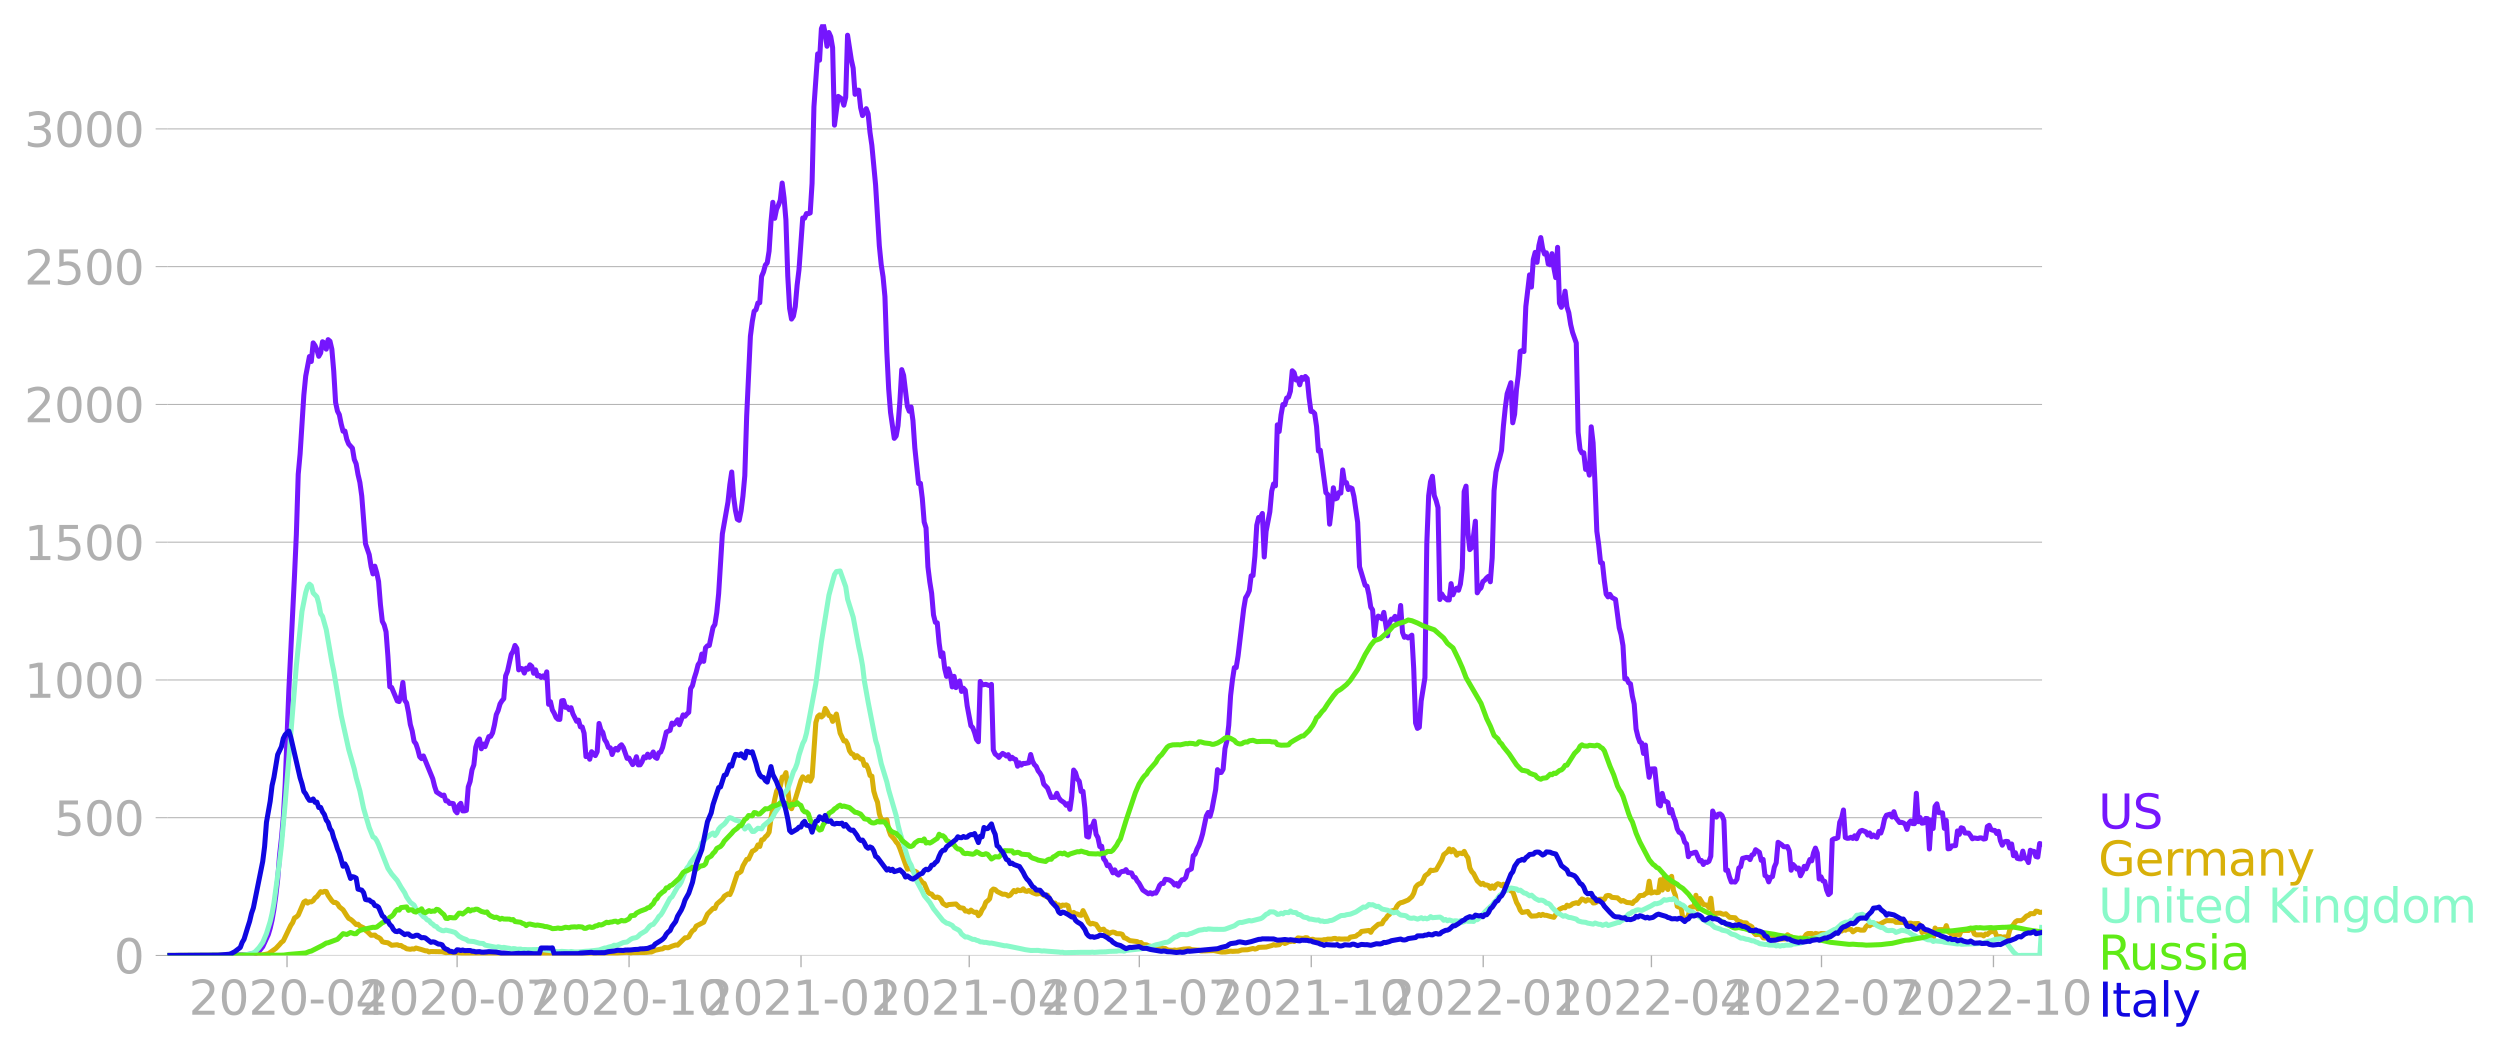 <svg xmlns="http://www.w3.org/2000/svg" xmlns:xlink="http://www.w3.org/1999/xlink" width="992.186" height="416.98" viewBox="0 0 744.14 312.735"><defs><style>*{stroke-linejoin:round;stroke-linecap:butt}</style></defs><g id="figure_1"><path id="patch_1" d="M0 312.735h744.14V0H0v312.735z" style="fill:none"/><g id="axes_1"><path id="patch_2" d="M49.83 284.4h558V7.2h-558v277.2z" style="fill:none"/><g id="matplotlib.axis_1"><g id="xtick_1"><g id="line2d_1"><defs><path id="mf1acb19bff" d="M0 0v3.5" style="stroke:#b0b0b0;stroke-width:.4"/></defs><use xlink:href="#mf1acb19bff" x="85.435" y="284.4" style="fill:#b0b0b0;stroke:#b0b0b0;stroke-width:.4"/></g><g id="text_1" style="fill:#b0b0b0" transform="matrix(.14 0 0 -.14 56.187 302.038)"><defs><path id="DejaVuSans-32" d="M1228 531h2203V0H469v531q359 372 979 998 621 627 780 809 303 340 423 576 121 236 121 464 0 372-261 606-261 235-680 235-297 0-627-103-329-103-704-313v638q381 153 712 231 332 78 607 78 725 0 1156-363 431-362 431-968 0-288-108-546-107-257-392-607-78-91-497-524-418-433-1181-1211z" transform="scale(.016)"/><path id="DejaVuSans-30" d="M2034 4250q-487 0-733-480-245-479-245-1442 0-959 245-1439 246-480 733-480 491 0 736 480 246 480 246 1439 0 963-246 1442-245 480-736 480zm0 500q785 0 1199-621 414-620 414-1801 0-1178-414-1799Q2819-91 2034-91q-784 0-1198 620-414 621-414 1799 0 1181 414 1801 414 621 1198 621z" transform="scale(.016)"/><path id="DejaVuSans-2d" d="M313 2009h1684v-512H313v512z" transform="scale(.016)"/><path id="DejaVuSans-34" d="M2419 4116 825 1625h1594v2491zm-166 550h794V1625h666v-525h-666V0h-628v1100H313v609l1940 2957z" transform="scale(.016)"/></defs><use xlink:href="#DejaVuSans-32"/><use xlink:href="#DejaVuSans-30" x="63.623"/><use xlink:href="#DejaVuSans-32" x="127.246"/><use xlink:href="#DejaVuSans-30" x="190.869"/><use xlink:href="#DejaVuSans-2d" x="254.492"/><use xlink:href="#DejaVuSans-30" x="290.576"/><use xlink:href="#DejaVuSans-34" x="354.199"/></g></g><g id="xtick_2"><use xlink:href="#mf1acb19bff" id="line2d_2" x="136.061" y="284.4" style="fill:#b0b0b0;stroke:#b0b0b0;stroke-width:.4"/><g id="text_2" style="fill:#b0b0b0" transform="matrix(.14 0 0 -.14 106.813 302.038)"><defs><path id="DejaVuSans-37" d="M525 4666h3000v-269L1831 0h-659l1594 4134H525v532z" transform="scale(.016)"/></defs><use xlink:href="#DejaVuSans-32"/><use xlink:href="#DejaVuSans-30" x="63.623"/><use xlink:href="#DejaVuSans-32" x="127.246"/><use xlink:href="#DejaVuSans-30" x="190.869"/><use xlink:href="#DejaVuSans-2d" x="254.492"/><use xlink:href="#DejaVuSans-30" x="290.576"/><use xlink:href="#DejaVuSans-37" x="354.199"/></g></g><g id="xtick_3"><use xlink:href="#mf1acb19bff" id="line2d_3" x="187.244" y="284.4" style="fill:#b0b0b0;stroke:#b0b0b0;stroke-width:.4"/><g id="text_3" style="fill:#b0b0b0" transform="matrix(.14 0 0 -.14 157.996 302.038)"><defs><path id="DejaVuSans-31" d="M794 531h1031v3560L703 3866v575l1116 225h631V531h1031V0H794v531z" transform="scale(.016)"/></defs><use xlink:href="#DejaVuSans-32"/><use xlink:href="#DejaVuSans-30" x="63.623"/><use xlink:href="#DejaVuSans-32" x="127.246"/><use xlink:href="#DejaVuSans-30" x="190.869"/><use xlink:href="#DejaVuSans-2d" x="254.492"/><use xlink:href="#DejaVuSans-31" x="290.576"/><use xlink:href="#DejaVuSans-30" x="354.199"/></g></g><g id="xtick_4"><use xlink:href="#mf1acb19bff" id="line2d_4" x="238.426" y="284.4" style="fill:#b0b0b0;stroke:#b0b0b0;stroke-width:.4"/><g id="text_4" style="fill:#b0b0b0" transform="matrix(.14 0 0 -.14 209.178 302.038)"><use xlink:href="#DejaVuSans-32"/><use xlink:href="#DejaVuSans-30" x="63.623"/><use xlink:href="#DejaVuSans-32" x="127.246"/><use xlink:href="#DejaVuSans-31" x="190.869"/><use xlink:href="#DejaVuSans-2d" x="254.492"/><use xlink:href="#DejaVuSans-30" x="290.576"/><use xlink:href="#DejaVuSans-31" x="354.199"/></g></g><g id="xtick_5"><use xlink:href="#mf1acb19bff" id="line2d_5" x="288.496" y="284.4" style="fill:#b0b0b0;stroke:#b0b0b0;stroke-width:.4"/><g id="text_5" style="fill:#b0b0b0" transform="matrix(.14 0 0 -.14 259.248 302.038)"><use xlink:href="#DejaVuSans-32"/><use xlink:href="#DejaVuSans-30" x="63.623"/><use xlink:href="#DejaVuSans-32" x="127.246"/><use xlink:href="#DejaVuSans-31" x="190.869"/><use xlink:href="#DejaVuSans-2d" x="254.492"/><use xlink:href="#DejaVuSans-30" x="290.576"/><use xlink:href="#DejaVuSans-34" x="354.199"/></g></g><g id="xtick_6"><use xlink:href="#mf1acb19bff" id="line2d_6" x="339.122" y="284.4" style="fill:#b0b0b0;stroke:#b0b0b0;stroke-width:.4"/><g id="text_6" style="fill:#b0b0b0" transform="matrix(.14 0 0 -.14 309.874 302.038)"><use xlink:href="#DejaVuSans-32"/><use xlink:href="#DejaVuSans-30" x="63.623"/><use xlink:href="#DejaVuSans-32" x="127.246"/><use xlink:href="#DejaVuSans-31" x="190.869"/><use xlink:href="#DejaVuSans-2d" x="254.492"/><use xlink:href="#DejaVuSans-30" x="290.576"/><use xlink:href="#DejaVuSans-37" x="354.199"/></g></g><g id="xtick_7"><use xlink:href="#mf1acb19bff" id="line2d_7" x="390.305" y="284.4" style="fill:#b0b0b0;stroke:#b0b0b0;stroke-width:.4"/><g id="text_7" style="fill:#b0b0b0" transform="matrix(.14 0 0 -.14 361.057 302.038)"><use xlink:href="#DejaVuSans-32"/><use xlink:href="#DejaVuSans-30" x="63.623"/><use xlink:href="#DejaVuSans-32" x="127.246"/><use xlink:href="#DejaVuSans-31" x="190.869"/><use xlink:href="#DejaVuSans-2d" x="254.492"/><use xlink:href="#DejaVuSans-31" x="290.576"/><use xlink:href="#DejaVuSans-30" x="354.199"/></g></g><g id="xtick_8"><use xlink:href="#mf1acb19bff" id="line2d_8" x="441.487" y="284.4" style="fill:#b0b0b0;stroke:#b0b0b0;stroke-width:.4"/><g id="text_8" style="fill:#b0b0b0" transform="matrix(.14 0 0 -.14 412.24 302.038)"><use xlink:href="#DejaVuSans-32"/><use xlink:href="#DejaVuSans-30" x="63.623"/><use xlink:href="#DejaVuSans-32" x="127.246"/><use xlink:href="#DejaVuSans-32" x="190.869"/><use xlink:href="#DejaVuSans-2d" x="254.492"/><use xlink:href="#DejaVuSans-30" x="290.576"/><use xlink:href="#DejaVuSans-31" x="354.199"/></g></g><g id="xtick_9"><use xlink:href="#mf1acb19bff" id="line2d_9" x="491.557" y="284.4" style="fill:#b0b0b0;stroke:#b0b0b0;stroke-width:.4"/><g id="text_9" style="fill:#b0b0b0" transform="matrix(.14 0 0 -.14 462.309 302.038)"><use xlink:href="#DejaVuSans-32"/><use xlink:href="#DejaVuSans-30" x="63.623"/><use xlink:href="#DejaVuSans-32" x="127.246"/><use xlink:href="#DejaVuSans-32" x="190.869"/><use xlink:href="#DejaVuSans-2d" x="254.492"/><use xlink:href="#DejaVuSans-30" x="290.576"/><use xlink:href="#DejaVuSans-34" x="354.199"/></g></g><g id="xtick_10"><use xlink:href="#mf1acb19bff" id="line2d_10" x="542.183" y="284.4" style="fill:#b0b0b0;stroke:#b0b0b0;stroke-width:.4"/><g id="text_10" style="fill:#b0b0b0" transform="matrix(.14 0 0 -.14 512.935 302.038)"><use xlink:href="#DejaVuSans-32"/><use xlink:href="#DejaVuSans-30" x="63.623"/><use xlink:href="#DejaVuSans-32" x="127.246"/><use xlink:href="#DejaVuSans-32" x="190.869"/><use xlink:href="#DejaVuSans-2d" x="254.492"/><use xlink:href="#DejaVuSans-30" x="290.576"/><use xlink:href="#DejaVuSans-37" x="354.199"/></g></g><g id="xtick_11"><use xlink:href="#mf1acb19bff" id="line2d_11" x="593.365" y="284.4" style="fill:#b0b0b0;stroke:#b0b0b0;stroke-width:.4"/><g id="text_11" style="fill:#b0b0b0" transform="matrix(.14 0 0 -.14 564.117 302.038)"><use xlink:href="#DejaVuSans-32"/><use xlink:href="#DejaVuSans-30" x="63.623"/><use xlink:href="#DejaVuSans-32" x="127.246"/><use xlink:href="#DejaVuSans-32" x="190.869"/><use xlink:href="#DejaVuSans-2d" x="254.492"/><use xlink:href="#DejaVuSans-31" x="290.576"/><use xlink:href="#DejaVuSans-30" x="354.199"/></g></g></g><g id="matplotlib.axis_2"><g id="ytick_1"><path id="line2d_12" d="M49.83 284.4h558" clip-path="url(#p38614d40b7)" style="fill:none;stroke:#b0b0b0;stroke-width:.3;stroke-linecap:square"/><g id="line2d_13"><defs><path id="m4e5ff7e912" d="M0 0h-3.5" style="stroke:#b0b0b0;stroke-width:.3"/></defs><use xlink:href="#m4e5ff7e912" x="49.83" y="284.4" style="fill:#b0b0b0;stroke:#b0b0b0;stroke-width:.3"/></g><use xlink:href="#DejaVuSans-30" id="text_12" style="fill:#b0b0b0" transform="matrix(.14 0 0 -.14 33.922 289.719)"/></g><g id="ytick_2"><path id="line2d_14" d="M49.83 243.394h558" clip-path="url(#p38614d40b7)" style="fill:none;stroke:#b0b0b0;stroke-width:.3;stroke-linecap:square"/><use xlink:href="#m4e5ff7e912" id="line2d_15" x="49.83" y="243.394" style="fill:#b0b0b0;stroke:#b0b0b0;stroke-width:.3"/><g id="text_13" style="fill:#b0b0b0" transform="matrix(.14 0 0 -.14 16.108 248.713)"><defs><path id="DejaVuSans-35" d="M691 4666h2478v-532H1269V2991q137 47 274 70 138 23 276 23 781 0 1237-428 457-428 457-1159 0-753-469-1171Q2575-91 1722-91q-294 0-599 50Q819 9 494 109v635q281-153 581-228t634-75q541 0 856 284 316 284 316 772 0 487-316 771-315 285-856 285-253 0-505-56-251-56-513-175v2344z" transform="scale(.016)"/></defs><use xlink:href="#DejaVuSans-35"/><use xlink:href="#DejaVuSans-30" x="63.623"/><use xlink:href="#DejaVuSans-30" x="127.246"/></g></g><g id="ytick_3"><path id="line2d_16" d="M49.83 202.388h558" clip-path="url(#p38614d40b7)" style="fill:none;stroke:#b0b0b0;stroke-width:.3;stroke-linecap:square"/><use xlink:href="#m4e5ff7e912" id="line2d_17" x="49.83" y="202.388" style="fill:#b0b0b0;stroke:#b0b0b0;stroke-width:.3"/><g id="text_14" style="fill:#b0b0b0" transform="matrix(.14 0 0 -.14 7.2 207.707)"><use xlink:href="#DejaVuSans-31"/><use xlink:href="#DejaVuSans-30" x="63.623"/><use xlink:href="#DejaVuSans-30" x="127.246"/><use xlink:href="#DejaVuSans-30" x="190.869"/></g></g><g id="ytick_4"><path id="line2d_18" d="M49.83 161.382h558" clip-path="url(#p38614d40b7)" style="fill:none;stroke:#b0b0b0;stroke-width:.3;stroke-linecap:square"/><use xlink:href="#m4e5ff7e912" id="line2d_19" x="49.83" y="161.382" style="fill:#b0b0b0;stroke:#b0b0b0;stroke-width:.3"/><g id="text_15" style="fill:#b0b0b0" transform="matrix(.14 0 0 -.14 7.2 166.701)"><use xlink:href="#DejaVuSans-31"/><use xlink:href="#DejaVuSans-35" x="63.623"/><use xlink:href="#DejaVuSans-30" x="127.246"/><use xlink:href="#DejaVuSans-30" x="190.869"/></g></g><g id="ytick_5"><path id="line2d_20" d="M49.83 120.376h558" clip-path="url(#p38614d40b7)" style="fill:none;stroke:#b0b0b0;stroke-width:.3;stroke-linecap:square"/><use xlink:href="#m4e5ff7e912" id="line2d_21" x="49.83" y="120.376" style="fill:#b0b0b0;stroke:#b0b0b0;stroke-width:.3"/><g id="text_16" style="fill:#b0b0b0" transform="matrix(.14 0 0 -.14 7.2 125.695)"><use xlink:href="#DejaVuSans-32"/><use xlink:href="#DejaVuSans-30" x="63.623"/><use xlink:href="#DejaVuSans-30" x="127.246"/><use xlink:href="#DejaVuSans-30" x="190.869"/></g></g><g id="ytick_6"><path id="line2d_22" d="M49.83 79.37h558" clip-path="url(#p38614d40b7)" style="fill:none;stroke:#b0b0b0;stroke-width:.3;stroke-linecap:square"/><use xlink:href="#m4e5ff7e912" id="line2d_23" x="49.83" y="79.37" style="fill:#b0b0b0;stroke:#b0b0b0;stroke-width:.3"/><g id="text_17" style="fill:#b0b0b0" transform="matrix(.14 0 0 -.14 7.2 84.69)"><use xlink:href="#DejaVuSans-32"/><use xlink:href="#DejaVuSans-35" x="63.623"/><use xlink:href="#DejaVuSans-30" x="127.246"/><use xlink:href="#DejaVuSans-30" x="190.869"/></g></g><g id="ytick_7"><path id="line2d_24" d="M49.83 38.364h558" clip-path="url(#p38614d40b7)" style="fill:none;stroke:#b0b0b0;stroke-width:.3;stroke-linecap:square"/><use xlink:href="#m4e5ff7e912" id="line2d_25" x="49.83" y="38.364" style="fill:#b0b0b0;stroke:#b0b0b0;stroke-width:.3"/><g id="text_18" style="fill:#b0b0b0" transform="matrix(.14 0 0 -.14 7.2 43.683)"><defs><path id="DejaVuSans-33" d="M2597 2516q453-97 707-404 255-306 255-756 0-690-475-1069Q2609-91 1734-91q-293 0-604 58T488 141v609q262-153 574-231 313-78 654-78 593 0 904 234t311 681q0 413-289 645-289 233-804 233h-544v519h569q465 0 712 186t247 536q0 359-255 551-254 193-729 193-260 0-557-57-297-56-653-174v562q360 100 674 150t592 50q719 0 1137-327 419-326 419-882 0-388-222-655t-631-370z" transform="scale(.016)"/></defs><use xlink:href="#DejaVuSans-33"/><use xlink:href="#DejaVuSans-30" x="63.623"/><use xlink:href="#DejaVuSans-30" x="127.246"/><use xlink:href="#DejaVuSans-30" x="190.869"/></g></g></g><path id="line2d_26" d="m49.83 284.4 19.472-.082 2.781-.152 1.113-.012 1.113-.117 1.669-.211 1.112-.668 1.113-1.37 1.669-3.633.556-1.874.557-2.414.556-3.198.556-4.042.557-4.874.556-7.147.556-5.002.557-6.093.556-9.794 1.113-28.54 1.669-33.754.556-12.372.556-17.89.557-6.034 1.112-17.492.556-5.67 1.113-5.835.556 1.464.557-5.53.556.809.556 1.288.557 1.887.556-.984.556-3.34.557.34.556 1.863.556-2.823.557.468.556 2.39.556 6.467.557 9.362.556 2.577.556 1.066.557 2.765.556 2.156.556-.047.557 2.484.556 1.37 1.113 1.242.556 3.351.556 1.3.557 3.187.556 2.367.556 4.03 1.113 14.212 1.113 3.257.556 3.538.556 2.18.557-2.297.556 1.921.556 2.637.557 6.877.556 4.967.556 1.067.557 2.062.556 7.287.556 9.08.557.21 1.669 3.996.556.187.556-1.956.557-3.726.556 5.296.556.796.557 2.8.556 3.632.556 1.91.557 3.105.556.726.556 1.664.557 2.19.556.551.556-.796 2.782 6.795.556 2.25.557 1.675 1.669 1.101.556-.164.556 1.71.557.024.556.75.556-.047.557.094.556 2.12.556.621.557-2.237.556-.586.556 2.25h.557l.556-.165.556-6.97.557-1.641.556-3.445.556-1.476.557-5.225.556-1.804.556-.68.557 2.917.556-1.394.556.762 1.113-2.988.556-.07.557-1.031.556-2.355.556-3.081.557-1.23.556-1.957.556-.914.557-.656.556-6.795.556-1.36 1.113-5.037.556-.914.557-1.734.556.867.556 6.397.557-.457.556.14.556 1.266.557-1.453.556.316.556-1.312.557.469.556 2.038.556-1.019.557 1.804.556-.14.556.597.557-.445.556.55.556-1.757.557 9.654.556-.773.556 2.449.557.972.556 1.277.556.527.557.047.556-5.541.556-.082.557 2.026.556-.082.556.774.556-.574.557 1.827 1.112 2.215.557-.34.556 1.98.556.047.557 1.863.556 6.959.556-.539.557 1.324.556-2.238 1.113 1.148.556-1.148.556-8.412.557 1.957.556.69.556 2.157.557.831.556 1.512.556.105.557 1.992.556-1.383.556-.445.557.516.556-1.125.556-.457.557.844 1.112 3.198.557-.094 1.112 1.957.557-.762.556-1.581.556 2.413.557-.011.556-.903.556-1.464.557.293.556-1.102.556.938.557-.61.556-.972.556 1.558.557.34.556-1.664.556-.222.557-1.36 1.112-4.58 1.113-.516.556-2.144.557.352.556-.54.556-.82.557 1.477 1.112-2.917.557.386.556-.668.556-.48.557-7.065.556-.89.556-2.296.557-1.734.556-2.191.556-.773.557-2.402.556 2.167.556-4.03.557-.598.556-.105 1.113-5.366.556-.867.556-3.585.557-5.589 1.112-17.808 1.67-9.501.556-5.167.556-3.738.556 7.276.557 4.17.556 2.602.556.328.557-2.789.556-4.381.556-6.08.557-17.75 1.112-23.784.557-4.358.556-3.093.556-.457.557-1.992.556-.082.556-7.838.557-1.312.556-2.062.556-.633.557-3.526.556-8.623.556-5.893.557 4.756.556-2.706.556-1.207.557-1.535.556-5.038.556 4.359.557 6.56.556 16.766.556 9.654.557 3.14.556-.843.556-2.847.557-6.386.556-4.592 1.113-15.419.556.059.556-1.37.557.023.556-.211.556-8.775.557-22.823 1.112-15.746.557 1.862.556-9.384.556-1.324.557 2.624.556 3.949.556-4.09.557 1.254.556 3.234.556 23.08 1.113-8.552 1.112.785.557 1.827.556-2.354.556-18.465 1.113 7.276.556 2.507.557 7.803.556-1.23.556.011.557 5.19.556 2.344.556-.89.557-1.149.556 1.523.556 5.495.557 3.878 1.112 11.798 1.113 18.125.556 5.576.557 3.644.556 5.893.556 16.262.557 11.177.556 7.041 1.113 7.71.556-.692.556-3.081.557-7.194.556-9.478.556 1.699 1.113 9.22.556 1.453.557-1.253.556 4.042.556 8.13 1.113 10.615.556-.07.557 4.499.556 7.006.556 1.78.557 11.553.556 4.475.556 3.41.557 6.467.556 2.19.556.153.557 5.975.556 4.007.556-1.043.557 4.687.556 2.308.556-2.25.557 1.781.556 3.597.556-3.14.557 3.35.556-1.557.556-.41.557 3.104.556-.96.556.62.557 4.581 1.112 5.964.557.574.556 1.511.556 1.992.557.691.556-17.937.556 1.031 1.113-.176 1.113.399.556-.375.556 19.507.557 1.23.556.387.556.597.557-.68.556-.503.556.316.557.457.556-.398.556 1.253.557-.48.556.48.556.176.557 2.004.556-1.008.556.668.557-.48.556.011 1.113-.222.556-2.45.556 1.993.557 1.03.556.54.556 1.288.557.703.556.984.556 2.285 1.113 1.137 1.113 2.835 1.112-.07.557-1.184.556 1.312.556.738 1.113.762.556.75.557-.457.556 1.664.556-3.878.557-7.803.556.785.556 1.874.557.668.556 3.046.556-.047.557 4.98.556 8.423.556.211.557-2.999.556-.246.556-1.511.557 3.925.556.995.556 2.672.557-.106.556 3.702.556.668.556 1.418.557-.176 1.112 2.296.557-.867.556 1.149.556.386.557-.832.556-.246.556-.035.557-.492.556.844 1.113.152.556 1.183.556.176.557 1.008.556.68 1.113 2.014 1.669 1.125.556-.316.556.386.557-.328.556.059.556-.95.557-1.335.556-.597h.556l.557-1.242 1.112.176.557.304.556.434.556.785.557-.422.556.797.556-1.16.557-.75.556-.082.556-.61.557-1.968 1.112-.585.557-3.902.556-.468.556-1.535.557-1.09.556-1.5.556-1.91 1.113-5.342.556-1.054.557 1.148.556-2.039 1.113-5.916.556-5.928.556.867.557-.047.556-.961.556-6.14.557-2.249.556-4.674.556-8.846.557-4.721.556-3.597.556-.035.557-3.457 1.669-14 .556-3.292.556-.88.557-1.241.556-4.417.556-.105.557-5.753.556-9.197.556-2.308.557-.012.556-1.195.556 12.946.557-7.638 1.112-5.811.557-6.105.556-2.179.556.563.557-18.148.556 1.968.556-4.92.557-3.106.556.082.556-2.003.557-.281.556-1.758.556-6.08.557.562.556 2.168.556-.352.557 1.793.556-2.203.556.563.557-.832.556.597.556 5.647.557 4.136.556.082.556.574.557 3.831.556 7.311.556-.234 1.67 12.63.556.574.556 8.81.556-4.628.557-6.198.556 3.304.556-.222.557-1.687.556.164.556-6.878.557 3.785h.556l.556 2.05.557-.562.556.257.556 2.344 1.113 7.72.556 13.216 1.67 5.53.556.258.556 2.507.556 3.714.556.843.557 7.663.556-4.57.556-1.241.557.316.556.469.556-1.898 1.113 6.959.556-3.855.557-1.09.556.012.556-.843.557 1.523.556.34.556-5.097.557 8.002.556 1.453.556-.21.557.41 1.112-.82.557 9.97.556 16.167.556 1.606.557-.34.556-7.827 1.113-6.9.556-39.846.556-14.317.557-4.23.556-1.581.556 5.729.557 1.5.556 2.108.556 27.345.557-1.663.556.878 1.113.903h.556l.556-4.84.557 3.317.556-1.301.556-.644.557.585.556-1.85.556-4.652.557-22.858.556-1.617.556 13.767.557 5.12.556-.586.556-3.445.557-4.417.556 21.312.556-.973.557-.492.556-1.863.556-.421.557-.68.556-.469.556 1.606.557-7.089.556-19.999.556-5.506.557-2.496.556-1.757.556-2.238.557-7.24.556-5.448.556-4.195 1.113-3.28.556 11.927.557-2.543.556-7.392.556-4.347.557-6.96.556-.257.556.293.557-13.403 1.112-9.42.557 3.632.556-8.213.556-2.109.557 2.953.556-5.003.556-2.355.557 3.269.556 1.628.556-.363.557 3.34.556.222.556-3.304.557 4.17.556 2.953.556-9.01.557 16.637.556 1.207.556-1.359.557-3.433.556 4.616.556 1.793.557 3.503.556 2.331 1.113 3.187.556 26.549.556 5.084.557 1.066.556-.035.556 4.944.557-.89.556 2.59.556-14.365.557 4.745.556 11.716.556 14.61.557 4.019.556 5.307.556.129.557 5.202.556 4.089.556.796.557-.75.556.914 1.113.598 1.112 8.47.557 2.05.556 3.223.556 9.888.557-.07.556 1.23.556.328.557 3.597.556 2.448.556 7.393.557 2.297.556 1.57.556.316.556 3.105.557-2.496.556 5.518.556 4.077.557-2.46 1.112-.07 1.113 10.556.556.48.557-3.714.556 2.226.556.153.557.351.556 3.035.556-.961.557 2.074.556 1.277.556 2.343.557 1.066.556.223.556.913.557 1.805.556.527.556 3.808.557-.985h.556l.556-.246.557-.105 1.112 2.6.557-.128.556 1.183.556-.714.557.105.556-.34.556-1.511.557-13.45.556 1.312.556.492.557-.855.556-.082.556.469.557 1.43.556 14.855.556-.024.557 2.04.556 1.499.556-.082.557.093.556-.82.556-3.362.557-.387.556-2.472 1.113-.304.556.023.556.633.557-1.36.556-.245.556-1.336 1.113.785.556 2.378.557-.281.556 4.804.556.34.557 1.546.556-1.37.556-.2.557-2.835.556-1.266.556-6.104 1.113.738.556.551.557.059.556-.082.556 1.3.557 5.74.556-1.71.556.563.557.796.556-.292.556 2.296.557-1.078.556-1.722.556.726 1.113-2.753.556.387.557-2.39.556-1.406.556 1.5.557 7.697.556-.657.556 1.219.557.164.556 2.577.556 1.336.557-.48.556-15.805.556-.34.557-.047.556-.28.556-4.582.557-1.207.556-2.437.556 8.19.557.246.556-.047.556-.27.557.34.556-.785.556.867.557-1.44.556-.832.556-.211 1.113.445.556.96.557-.62.556 1.113.556-.516.557.469.556.21.556-1.733.557.468.556-1.652.556-2.565.557-1.078 1.112-.328.557.855.556-1.582.556 1.758 1.113 1.464.556-.058.557.175.556.364.556 1.57.556-1.91.557-.61.556.785.556.024.557-9.045.556 8.46.556-1.243.557 1.687.556-.082.556-1.335.557.07.556 9.021.556-8.6.557 2.496.556-6.56.556-.774.557 2.624 1.112.07.557 4.605.556-2.367.556 8.46.557-.083.556-.785 1.113-.093.556-4.359.556 1.02.557-1.969.556.2.556 1.359 1.113.035.556.75.557.937.556-.246 1.113.176.556-.211.556.035.557.328.556-.106.556-3.62.557-.363.556 1.277.556.2.557.046.556.914.556-.644.557 2.788.556 1.336.556-.985.557-.164.556.07.556 1.91.557-1.195.556 3.48.556-.867.557 1.652.556.152.556.024.557-2.308.556 2.062.556.175.557 1.16.556-3.655.556.281.557.059.556 1.511.556.164.557-4.03.556.176h0" clip-path="url(#p38614d40b7)" style="fill:none;stroke:#7516fd;stroke-width:1.5;stroke-linecap:square"/><path id="line2d_27" d="m49.83 284.4 25.591-.094 1.113-.023 1.669-.059 1.669-.328 2.225-1.581 1.113-1.172.556-.656.557-.41 2.225-4.628.556-.808.557-1.406.556-.305.556-.527 1.67-3.89.555-.351.557.644.556-.398.556.035.557-.363.556-.809.556-.386 1.113-1.477.556.188.557-.281.556.047.556 1.171 1.113 1.582.556.515h.557l.556.363.556.926 1.113.89 1.113 1.77.556.785.556.28.557.434 1.112 1.125.557-.105.556.562 1.113.515.556.75.556.399 1.113 1.077 1.113-.07.556.516.556.21.557.375.556.867.556.176 1.113.152 1.113.739 1.669-.164.556.234.556-.012.557.398.556.211.556.375 1.113.153.556-.13.557.06.556-.305 1.669.457 1.113.363.556.023.556.328.557-.14 3.338.07 1.112.281.557-.058 1.112.011 1.67.047 3.894.234h1.112l2.226.082 1.112.165 3.895.082 1.669-.13 3.894.13 1.669-.2 1.669-.082.556-.093 2.226.222.556-.07 1.113.082 6.676.082.556.07 2.781-.164 5.564.14 5.563-.198 1.113-.282 2.781-.164 1.113.164.556-.117h1.67l2.225-.023 1.112-.117.557-.012 1.112-.516 1.67-.351.556-.07.556-.399 1.113.082 1.112-.48 1.113-.363.556.058 2.226-2.19h.556l.556-.293.557-1.043.556-.773.556-.34.557-1.043 2.225-1.148 1.113-2.425 1.669-1.687.556.011.556-1.323 1.67-1.43.556-.89 1.112-.692.557.211.556-1.23 1.669-5.026.556-.234.557-.41.556-1.629 1.113-1.956.556-.07 1.113-2.356.556-.257.556-.41.557-1.207.556.457.556-1.945.557-.152.556-.774.556-.48.557-.902.556-4.241 1.113-5.542.556-2.413.556-1.031.557-.446.556-2.706.556-.117.557-1.219 1.112 10.111.557.621 1.112-2.847 1.67-5.506.556-1.125 1.112 1.054.557-1.078.556 1.29.556-1.243 1.113-16.191.556-1.793.557-.48.556.62.556-.48.557-2.038.556.879.556 1.206.557.235.556 1.511 1.113-2.18 1.112 5.683 1.113 2.308.556-.035.556 1.008.557 1.944.556.844.556.234.557.996.556-.586 1.113.985.556.082.556 1.816.557-.188.556 1.23.556 1.969.557.199.556 4.452.556 1.898.557 1.406.556 3.503.556 1.617.557.152.556.492.556-.55.557 2.963.556 1.547 1.113 1.277.556.855.556.633.557 1.324 1.669 4.698.556 1.418.556-.141.557.023.556.668.556.047.557.305.556 1.523 1.113 1.523.556.304 1.113 2.59.556.445.556.14.557.715.556.305.556-.153.557.2.556.597.556 1.101 1.113.68.556-.34 2.226-.175 1.112 1.09 1.113.187.556.82.557-.012.556.316.556-.574.557.434.556.257.556-.082.557 1.055.556-.574.556-1.23.557-.75.556-1.476.556-.422.557-.574.556-2.39.556-.516.557.152.556.575 1.669.831.556-.035.557.13.556.397.556-.21 1.113-1.406.556.375.557-.551.556.223.556-.06.557-.48.556.633.556.117.557-.28 1.112.655 1.113.422.556-.07.557-.2 1.669.926.556-.328.556 1.101 1.113 1.371.556-.117.557.726.556-.187.556.48.557-.421.556.082.556-.13.557.247.556 2.202.556.164.557-.375.556.399.556.082.557.304.556.082.556-1.405 1.113 2.272.556 1.242.557.48.556-.21 1.113.316 1.112 1.687 1.113-.27.556.657.556.14.557.551.556-.351.556-.13.557.13.556.351 1.113.023.556.188.556 1.008.557.14 1.112.703 2.226.293.556.351.556-.082.557.61 1.112.093.557.305.556.094.556.375.557.234.556-.223 1.67.059.555.234.557-.011.556.363.556.152 1.113.047.556-.094.557.106 2.225-.387 1.67-.094.555.246 2.226.188.556.222 1.669-.035 2.225-.082 2.226.445 1.112-.011 1.67-.258.556.07 1.112-.07h.557l1.112-.363 1.67-.059 1.668-.386.557.187.556-.14.556-.364 2.226-.094 1.669-.456.556-.246.556.152 1.113-.152.556-.563.557-.21.556.41.556-.212.557-.351.556-.012.556-.152.557.14 1.112-1.077 1.113.129.556.035.557-.235.556.047.556.563 1.113-.141.556.223 2.226.046.556-.152.556.012.557-.176 1.112.024.557-.188.556-.047.556.246.557-.117.556.082 1.669-.035.556.059.557-.598 1.669-.281.556-.469.556-.258.557-.69 2.225-.294.556.551.556-.937 1.67-1.453 1.112-.164.556-1.031.557-.492.556-.82.556-.434.557-1.007 1.112-.328.557-1.125.556-.68.556-.34.557-.117 1.669-.69 1.112-.997.557-1.019.556-1.828.556-.644.557-.34.556-.129.556-.925.557-1.3 1.112-.82.557-.88.556.118 1.113-.223 1.669-2.952.556-1.547 1.113-.855.556-.867.556.867.557-.668.556.55.556 1.125.557-.562.556-.035.556.129.557-.668.556 1.136.556.785.557 3.011.556 1.078.556.586 1.113 2.18 1.113 1.042.556-.316.556.492.557.011.556.188.556.797.557-.703.556.69.556-.983.557-.364.556.188.556.398.557-.445.556 1.488.556-.258 1.113.738.556.258 1.113 3.21.556.961.557 1.36.556.655 1.669-.304.556.855.557.539 1.669-.094.556-.387.556.305.557-.351.556.28h.556l1.113.329 1.113.27 1.112-1.758.557-.656 1.112-.504.557.082.556-.773.556.293.557-.27.556-.445 1.113-.316.556.234 1.113-1.347.556.21.556.446.557-.469.556.187.556-.023.557.832.556-.024.556-.28.557-.762.556-.059 1.113.07.556-1.042.556-.153.557.094.556.492 1.669.14 1.113 1.008.556-.222 1.113.597 1.112.082.557.223.556-.703.556-.258 1.113-1.394 1.112-.082.557-.504.556-.222.556-3.468.557 3.526 1.112-.351.557.234.556-.105.556-3.75.557 3.07.556-3.772.556 2.999.557.609.556-3.386.556-.527.557 4.194.556 1.43.556 3.28.557.27.556.023.556 3.304.557.152.556-.164.556-.902.557-2.402.556-.129.556.059.557-3.48.556 4.077.556-3.104 1.113 1.757 1.113.234.556.75.556-2.823.557 4.756h.556l.556-.293 1.113-.058.556.258.557.117.556-.164 1.113 1.054 1.669.13.556.667.556.375.557.152.556.281 1.113.059.556.656.556.187.557.34.556 1.746.556.55 1.113-.093.556.27.557.784.556.059.556-1.043 1.113.094.556.023.557 1.57.556-.632.556.48.557-.176 1.669-.058.556-1.23.556.386.557.2.556 1.018.556.223 1.113.012.556-.879.557.094.556-.293.556-.832.557-.305h1.112l.557.809.556-.832 1.113.246.556-.223 1.669.094.556.621.557-.293.556-.55 1.669-.07.556-.739.557.211.556-.433.556.187.557-.351 1.112.093.557.738 1.112-.75.557.024.556.21h1.113l.556-.995.556-.527.557.234.556-.468 1.669-.094.556.187 1.67-.89.556-.281 2.225.058.556.457 1.67.024h.556l1.112.597.556-.363.557-.024.556.188 1.67-.07.555.527.557 2.156.556-.434.556.234h1.113l.556.317.557 1.722.556-3.175.556.68.557-.223h1.112l.557.234.556-1.406.556 1.805 1.113.785 1.67.105.555.129.557-1.324 1.112-.047h1.113l.556-.656.557.223.556 1.452.556.282 1.67-.024.556.328.556-.562.556.14.557-.55.556-.305h1.113l.556 1.383.556.117.557-.035.556.27.556-.153h1.113l.556-2.168 1.67-2.32.556-.363h1.112l.557-.28 1.112-1.126.557-.152.556-.515h1.113l.556-.75.556.07.557.316.556-.07h0" clip-path="url(#p38614d40b7)" style="fill:none;stroke:#d8b009;stroke-width:1.5;stroke-linecap:square"/><path id="line2d_28" d="m49.83 284.4 22.253-.094 2.226-.28 1.112-.411.557-.34 1.112-1.195 1.113-1.558 1.113-2.636 1.112-3.597.557-2.402.556-3.081 1.669-12.325.556-4.733 1.113-12.572 3.338-41.1 1.669-16.074 1.112-5.588.557-1.816.556-.727.556.47.557 2.155 1.112 1.16.557 2.027.556 2.975.556.82 1.113 3.949 1.67 9.607.555 2.695 2.226 13.239 2.225 10.087 1.67 5.858.555 2.543 1.113 3.96 1.113 5.26 1.669 5.682 1.112 2.777.557.258.556.82.556 1.183 2.782 7.077 1.113 1.675 1.669 1.956 1.112 1.945 1.113 1.71.556 1.22 1.113 1.616 1.113.82.556 1.125.556.433 1.113 1.313.556.585.557.317.556.632.556.2.557.714.556.364.556.55.557.164.556.645 1.113.55.556.047.556-.21 1.67.386 1.112.34 1.113 1.1 1.112.61 1.113.398.556.457 1.113.082.556.047 1.67.504 1.112.082.556.469 3.338.668.557-.176 1.112.27.557-.094 1.112.21.557.07.556.223.556-.14.557.035.556.176 1.113-.07.556.175.556-.047 1.113.059 3.894-.059 2.226.27 2.781.41 1.113-.117 2.225.14.556-.105 1.113.152 1.113-.012 2.225-.21 1.113-.06 2.781-.327 1.67-.574.556-.024.556-.234 1.113-.258.556-.316.556.047.557-.117 1.669-.739 1.112-.152 1.113-.832.556-.27 1.113-.233.556-.41.557-.575 1.669-.995 1.112-1.371.557-.41.556-.153 1.113-1.417.556-.926.556-.457.557-.855 2.225-4.136.556-.386 1.67-2.953.556-.574.556-.914 1.113-2.905.556-1.219.556-.656.557-1.078 1.669-2.25 1.112-1.768.557-1.828.556-.387.556-.82 1.67-1.37.556-.282.556.727.556-.668.557-1.219.556-.656 1.113-.867.556-.656.556-.902.557-.34.556.176 1.113.586 1.112.281.557.516 1.112 1.827 1.113-.96 1.113 1.687.556-.012 1.113-.949 1.112.187.557-.949 1.669-1.405.556-.422.556-.832.557-1.113 1.112-1.582.557-1.113 1.112-3.151.557-.586.556-.82 1.669-5.038.556-.984.557-1.512.556-2.437 1.113-3.456.556-1.054.556-2.027 2.782-14.786 1.669-12.442 2.225-13.848 1.113-4.16.556-2.003.556-.867 1.113-.176 1.67 4.71.555 3.69 1.67 5.355 1.668 8.927.557 2.496.556 3.023.556 4.65 1.113 6.21 2.225 11.388.557 1.746 1.112 5.143 1.67 5.483.556 2.414 2.225 7.627.556 2.788.557 2.191 1.112 3.597 1.113 3.609.556 1.546.557.973 1.669 4.768 1.669 3.105.556 1.171 1.67 2.05 1.112 1.887 2.781 3.491 1.113.797.556.105 1.113.574.556.668 1.113.574.556.41.557.903 1.112.89.557-.047 1.112.492.557.27.556-.024.556.281.557.13.556.339.556.012.557.14.556-.011 1.113.234.556-.024 3.894.809.557-.012 4.45.914 1.113.246 1.669.246 2.225-.023 1.113.187.556-.047 1.113.106 3.338.246.556.093.557-.035.556.13 5.007-.106h2.782l.556-.047.556.07 1.67-.129 1.668-.035 1.113-.14 2.225-.059.556-.117 1.113.035.556.082.557-.234 4.45-.469 1.113-.234 2.225-.551 1.113-.41 1.113-.234 1.669-.492.556-.024.556-.246 1.67-1.277.556-.152 1.112-.645 1.113-.023.556.105.557-.035.556-.27.556-.105 2.226-.937 1.112-.164.557-.129.556.07.556-.187 1.67.14 2.781.012.556-.07 2.782-1.008 1.113-.808.556-.187.556.023 2.226-.586.556.14 2.782-.702.556-.293 1.113-1.008.556-.222.556-.504 1.113.035.556.27.557.457.556-.06.556-.292.557.2.556-.434 1.113.07.556-.492.556.387 1.113.105.556.539.557.023 1.112.75 1.113.211.556.387.557.011 1.112.223.557.07.556-.058.556.386.557-.07.556.188 1.113-.094.556-.211.556-.047.557-.21 2.225-1.231 1.113-.059.556-.199 1.113-.152 1.669-.668 2.225-1.464.556.093.557-.351.556-.516.556.141.556-.059 1.113.551.556-.07 1.113.82 1.67.351 1.668.774 1.113-.223.556.527.556.352 1.113.129.556.14.557.48.556.188.556.035.557-.117 1.112.363 1.113-.433.556.328.557-.188.556.211.556-.21.557-.458.556.317 2.225-.176.557.316.556.633.556-.234.557.386.556-.234 1.113.34.556-.094.556.023.557.211.556-.27.556.47 1.113-.446.556.153 1.113-.012.556.058.557-.585.556.058 1.113-.925 1.112-1.383 1.67-1.605.556-.457.556-.82.556-.504 1.113-1.581.556-.352.557-.738 1.112-.434.557-.468.556-.164 1.669.304.556.434.557-.094 1.112.855.557.094 1.112.75.557-.21 1.112.995 1.113.574.556-.105.557.093.556.305.556.504.557.093.556.387.556.797 1.67 1.734.556.187 1.112.715.557-.188 1.112.551.557.035 1.669.457.556.54 1.113.304 1.112.117.557.222 1.669.305.556-.328 1.113.387.556.011.556.293 1.113-.41.556.457 2.226-.668.556-.199.556-.047.557-.457.556-.27 1.669-1.803.556-.188.557-.468.556-.141.556-.316.557-.13 1.112.2 1.113-.539 1.669-.82 1.112-.668.557.047 1.112-.328 1.113-.902.556.187 1.113-.27.556.094.557-.363.556.504.556.797.557.093.556.422.556.176.557.469.556.726.556.363 1.113.422 1.113.832 3.338 2.273 1.112.504 1.113 1.019 1.67.527.555.316 1.113.211.556.164 1.113.774 1.113.28 1.669.95.556-.012 1.113.351.556.047 1.113.41.556.012.556.328.557.152.556.352 1.113.152.556.106.556-.047.557.187 1.669.059.556.21.556-.163.557.234.556-.187.556.046.557-.152 1.112-.012.557-.046.556-.305.556.012 1.113-.153.556-.117 1.67-.644.556-.047 1.112-.562 2.226-.633.556-.375.556-.223.557-.011 2.781-1.535.557-.164 1.112-.984.557-.54 1.112-.503.557.012.556-.117.556-.47.557-.01 1.112-1.477.557-.023 1.112-.282.557.317.556.14 1.113 1.969 1.112.035.557.586.556.398 1.113.515.556.012 1.113.808.556.106 1.113-.082.556.152.556.469 1.113-.422.556-.246 1.113.188 1.112.421 1.113.82.556.164 1.113.657.556-.094.557.035.556.176 1.113.48 1.112.094.557.422.556-.2 2.225.246.557.176 2.225.281 1.67.246.555-.117.557.2 5.007-.212 1.669-.21 1.669-.551.556-.059 1.113-.41 1.669-.21 1.112.374 2.782 3.644 1.113.949 6.676-.012.556-8.33h0" clip-path="url(#p38614d40b7)" style="fill:none;stroke:#89f9c9;stroke-width:1.5;stroke-linecap:square"/><path id="line2d_29" d="m49.83 284.4 34.493-.094 1.669-.222 5.006-.422 1.113-.445.556-.13 3.338-1.698 1.113-.68.556-.093 2.782-1.031 1.67-1.676 1.112.246 1.112-.597 1.113.375.556-.024.557-.597.556-.352 1.113-.351 2.781-.598.557.036.556-.094 1.67-1.289.555-.234.557-.692.556-.011.556-.691.557-.305.556-.55.556-.961.557-.493.556.176.556-.75 1.67-.21.556 1.03.556-.187.556.047.557.515.556.13.556-.458.557-.047.556-.456.556.972.557.176 1.112-.621.557.258.556-.118.556.024.557-.55.556.116 1.113 1.031.556.469.556 1.066.557.059.556-.317 1.113.118.556-.012 1.113-1.371h.556l.556.246 1.113-.879.556-.515.557.504.556-.34.556.023.557-.246.556.047 1.113.633 1.112.293.557-.14.556.772.556.41 1.113.48.556-.105.557.235.556.386.556-.28.557.21 1.669.023.556.223.556-.094.557.598 1.669.21.556.34.556.165.557.492.556-.399.556-.07 1.67.387.556-.094 1.669.281.556.187.556.012 1.113.328.556.281 1.113-.082.556-.128.557.128.556.012 1.113-.363 1.112.164.556-.21 1.113-.06.556.07.557-.128 1.112.105.557.387.556.012.556-.305.557-.152.556.199.556-.094.557-.351.556-.07.556-.34.557.129.556-.188 1.113-.644.556.14.556-.175.557-.059.556-.176.556-.047.557.305 1.112-.527.557.129.556-.024 1.113-.562.556-.926 1.113-.152.556-.644 1.113-.574 1.669-.621.556-.387.556-.094.557-.656.556-.457.556-1.136.557-.375.556-.973 1.113-.995.556-.328.556-.914.557-.059.556-.597.556-.2 2.226-2.062 1.112-1.675.557-.363.556-.13 1.113-.597.556-.492.556.82.557-.21.556-.364.556-.503 1.113-.258.556-.492.557-1.64 1.112-.657.557-.785.556-.527.556-.96 1.113-.586.556-.633.557-.96 2.225-2.332.556-.68 1.113-.831.556-.645.557-.117 1.112-1.851.557-.328.556-.82 1.113.082.556-.973.556.082.557.399.556-.07 1.669-1.559.556.059.557-.14.556-.446.556-.293.557-.012 1.112-.445.557-.457.556.152.556.563.557-.586.556.598.556.234.557-.504 1.112.059.557-.574.556.527.556.281.557 1.37.556.54.556.07.557.527.556 1.804 1.113 2.062.556-.222 1.113 1.195.556-.188.556-1.452.557-.727 1.112-2.612 1.113-.692.556-.632.556-.317.557-.503.556-.282.556.387.557-.129 1.669.457 1.112.926.557.48.556.059 1.113.48 1.112 1.394 1.113.211.556.621.557.34.556.082.556-.13.557-.397.556.222 1.113-.047.556.153 1.67 2.46.555.41 1.113.422.556.656.557.445.556.95 1.113.866 1.112.914.557.047.556-.258.556-.762 1.113-.75.556-.023.557.106.556-.54.556 1.207.557-.175.556.187.556-.281 1.113-.75.556-.34.557-1.253.556.445h.556l.557.457.556.96.556.258.557.528 1.112.527.557.761.556.446.556.046.557.422.556.762.556.175.557-.105 1.669.281.556-.222.556-.54.557.258.556.387.556.2.557-.048.556-.21.556.199 1.113 1.382 1.113-.68 1.112.083.557-.586.556-.809.556-.492 2.226.07.556.668 1.113-.257.556.14.556.422 2.226.188.556.644.556.328 1.113.351.556.27 2.226.398.556-.48.556-.211.557.035.556-.68.556-.245 1.113-.82.556-.06.557.188.556-.246.556.387.557.246.556-.34 2.225-.691.557.047.556-.223 1.113.352.556.093.556.305 2.226.105.556-.07.556.13.557-.235 1.112-.106.556-.48 1.113.035.556-.398 1.113-1.465.556-1.078.557-.796 1.669-5.448 2.781-8.307 1.113-2.59 1.113-1.792.556-.69.556-.481.557-.973 2.225-2.554.556-1.042.557-.68.556-.48 1.67-2.262.555-.421 1.113-.293 1.67-.047.555.059 1.67-.387.556.047.556-.14 1.113.081.556.176.556-.059.557-.62h.556l1.113.327 1.669.188.556.223.556-.024 1.113-.375 1.113-.633 1.112-.843.557-.188.556.06.556.233 1.113.621.556.633.557.281.556.13.556-.083.557-.363.556-.152.556.023.557-.375 1.112-.152 1.113.398 1.669-.07h2.225l.557.14 1.112.047.557.75 1.112.2 1.67-.036.556-.082.556-.644 1.113-.692 2.225-1.265.556-.035 1.67-1.617 1.112-1.546.556-1.02.557-1.253.556-.434 1.113-1.464.556-.54 1.113-1.733 1.669-2.332 1.112-1.323 1.113-.668 1.669-1.36 1.113-1.23 2.225-3.28 1.113-2.203 1.112-2.237 1.67-2.754 1.112-1.37 1.669-.574 2.225-1.98.556-.516 1.113-1.265 1.67-.785 1.668-.48 1.113-.551 1.112.222 1.67.68 1.668.843 3.338 1.172 2.782 2.449 1.113 1.581 1.669 1.371 1.669 3.421 1.112 2.52 1.113 2.928 4.45 7.65 1.67 4.5 1.112 2.284 1.113 2.777 1.113.984.556 1.008.556.492.557.878 1.669 2.05 2.225 3.316 1.113 1.172.556.457.556.058 1.113.258.556.516 1.113.421.556.153.557.69.556.352.556.2.557-.293 1.112-.14 1.113-1.055.556.14.557-.445.556.082 1.113-.902.556-.152.556-.516.557-.843.556-.059 2.225-3.503 1.113-1.09.556-1.054.557-.41.556.304 1.113.082.556-.246 1.669.164.556-.21.557.117.556.515.556.317.557.75 1.669 4.557 1.112 2.6 1.113 3.316.556 1.078.557.809.556 1.206 1.669 5.167.556 1.43.557 1.007 1.112 3.374 1.113 2.601 2.781 5.296 1.113 1.336.556.374.557.575.556.21 2.225 2.496 1.67 1.336 1.668.937.557.539 1.112.703 1.67 1.675 2.225 2.906 1.112 1.359 1.67.937 1.112.492.556.586 1.113.715 1.67.89 1.668.972 2.225 1.137.557.152 1.112-.187 1.113.27.556.07 2.226.738 1.112.222.557.211 1.112-.023 1.113.105 2.782.434 1.112.246 6.676 1.019 4.45.14 4.452.973 5.563.62 1.113-.058 1.669.14 1.112.024 1.113.117 1.113-.023 3.338-.129 1.669-.21 1.669-.177 3.894-.913 1.112-.07 2.226-.422 1.112-.164 1.67-.364 3.894-1.628 3.894-.152 4.45-.551 1.113-.27.557.047 1.112-.187.557.07.556-.058 1.113.128 1.669-.128.556-.024.556.106 1.67-.118 1.112-.058 1.113-.024 1.669-.129 2.225.375 2.225.457 1.67.282 2.781.374h0" clip-path="url(#p38614d40b7)" style="fill:none;stroke:#5feb16;stroke-width:1.5;stroke-linecap:square"/><path id="line2d_30" d="m49.83 284.4 15.02-.082 3.339-.281.556-.164 1.113-.586 1.669-1.277.556-1.5.557-.925 1.112-3.62.557-1.734.556-2.355.556-1.629 2.782-13.836.556-4.417.557-7.24 1.112-6.269.557-4.663.556-2.437 1.113-6.76 1.112-2.355.557-2.472.556-1.101 1.113-1.078.556 1.792 2.782 12.103.556 1.757.556 2.297.556.726.557 1.102.556.82.556.023.557-.422.556.996.556-.058.557 1.605.556-.024.556 1.312.557.797.556 1.652.556.715.557 1.816.556.785.556 2.027.557 1.417.556 1.781.556 1.336 1.113 3.866.556-.691.557 1.007 1.112 3.328.557-.54.556.13.556.304.557 3.28 1.112.293.557.75.556 2.039.556.14.557.012.556.48.556.235.557.937.556.117.556.399 1.113 2.554.556.398.557 1.113.556.082.556.984.557.516.556 1.007.556.504.557.094.556-.293 1.669 1.183.556-.21.557.023.556.457.556.257.557-.058.556-.281h.556l1.113.75.556-.07.557.105 1.669 1.312.556-.152.556.105 1.113.574.556.035.557.188.556.867.556.375.557.199.556.48.556.024.557.199.556-.059.556-.61.557.048.556.176.556-.153.557.176 1.669-.035.556.21.556.036.557.164 1.112-.082.557.152.556.024 1.113-.082.556-.082 1.113.07 1.112.07 1.67.293.556-.023 1.669.175.556.082 2.225-.164.557.07 1.112-.081.557.07.556-.094 1.669.152h1.669l.556-1.698 1.67-.012 1.112.035.556-.07.557 1.816 2.781-.082 4.45-.012.557-.176 3.338-.21.556.117 3.338-.024 1.113-.304 1.67-.188 1.112-.234 1.112.058.557.012.556-.117 1.67-.035 1.112-.13 1.112-.046.557-.14 1.112-.036 1.113-.117 1.113-.422.556-.14.556-.715 1.67-1.03.556-.4.556-.562.556-.984.557-.62.556-.422.556-1.219 1.113-1.488.556-1.546 1.113-1.863.556-1.266.557-1.71 1.112-2.015 1.113-3.269 1.113-5.366 1.669-4.382 1.669-8.271 1.112-2.613.557-2.519 1.669-5.026.556-.2 1.113-3.479.556-.187 1.113-2.906.556.363.556-1.98.557-1.5.556.071.556.246.557-.492.556.797.556.445.557-2.003.556.152.556.281.557-.27 1.112 3.457.557 2.167.556 1.242.556.621.557.152.556.938.556.433 1.113-4.604.556 2.39 1.113 2.144.556 1.546.557.89.556 2.555.556 1.488.557 2.085.556 2.52.556 3.42.557.55 1.669-.972.556-.585.556-.036.557-1.206.556-.492.556 1.136.557.117.556.317.556 1.652.557-1.852.556-1.394.556-.164.557-1.171 1.112.867.557-1.266.556 1.676.556.093.557-.187.556.832.556.152.556-.2 1.113.071.556-.152.557.914.556-.504 1.113 1.394.556.34.556-.059 1.113 1.512.556 1.066.557.492.556-.106.556.832.557 1.172.556.422.556-.387.557.258.556.902.556 1.64.557.352 2.781 3.737.557-.387.556.516.556-.375.557.703 1.112-.316.557-.235 1.112 1.055.557 1.113.556-.34 1.113.797.556.152 1.113-.703.556-.515.556-.317.557-.176.556-.843.556-.387.557.176.556-.398.556-.973.557-.117.556-.668.556-.421.557-1.477.556-1.16.556-.585.557-.07.556-.985 2.782-2.144.556-.832.556.246.557.036.556-.364.556.258.557-.082.556-.48.556-.281.557.046.556-.34 1.113 2.684.556-1.875.556.164.557-2.777.556.375.556-.058 1.113-1.371.556 1.851.557 1.254.556 3.386.556.398.557.937.556.492 1.113 2.238.556.234.556 1.02.557-.141.556.398 1.669.61 1.113 1.769.556 1.124.556.856.557.527 1.112 1.699.557.351.556.656 1.113.082 1.112 1.313.557.058.556.668.556.293.557 1.03 1.112 1.22.557.585.556 1.324.556.433.557-.421.556.129 1.113.597 1.112.738.557-.082.556 1.078.556.492 1.113.656 1.113 1.547.556 1.312.556.62.557.305.556-.082.556.2 1.113-.282.556-.34 1.113.106 1.112.633.557.457.556.293.556.597 1.113.68 1.113.28 1.112.634.557.316 1.112-.387.557.035 2.225-.27 1.113.54 1.112-.012 1.113.328 3.338.563.556-.106.557.047.556.164 1.113.035 1.669.211 1.112-.14.557.093.556-.047 1.113-.34.556.07 8.345-.772 1.113-.387 1.669-.387.556-.445.556-.293 1.67-.222.556-.235.556-.07 1.669.305 1.669-.375 2.225-.668.557-.024.556-.14 3.338.035 1.113.363 1.112-.058 1.113-.141 1.113.164.556-.094 2.782.352.556-.211 1.669.058.556.141h.557l.556.293 1.669.398.556.282.557.117.556.257.556-.246 1.67.118 1.112.035.556-.14.557.374.556.035.556-.117.557-.246 1.669.129.556-.293h.556l1.113.422 1.113-.363 1.112.093.557-.023 1.112.199 1.67-.469 1.112.07.556-.14.556-.316.557.035 1.112-.293.557-.258 2.781-.492.557.234.556.047.556-.117.557-.304 2.225-.317.556-.48 1.67-.024.556-.21.556-.012.556-.27.557.176.556.047.556-.316.557-.118.556.2.556-.082.557-.516 1.112-.515.557-.07.556-.247 1.113-1.019.556-.023 1.113-.68 1.112-.843.557-.2.556-.527 1.113-.492.556.188.556-.06.557-.573 1.112.258.557-.164.556.386.556-.609.557.023.556-.667.556-1.113.557-.493 1.112-1.651.557-.282.556-1.019.556-.41.557-.96 2.225-5.507.556-.703.557-1.64 1.112-1.594.557-.152.556-.293.556.246.557-.761.556-.399.556-.55 1.113-.106.556-.515.557-.094.556.035 1.113.855.556-.293.556-.644 1.113.094.556.27 1.113.269 1.113 2.202.556 1.242 1.669 1.289.556 1.242.557.058 1.112.434.557.586 1.112 1.71.557.305.556.832.556 1.417.557.492 1.112-.105.557 1.043.556.445.556.75.557-.2 1.112.89.557.903 1.669 1.828 1.112 1.101.557.223 1.112.058.557.223.556.094.556-.106.557.562.556-.082.556.118 1.113-.387.556-.633.557.223.556-.387.556.13 1.113.515.556-.2.556.27 1.113-.223 1.113-.773.556-.2 1.113.352 1.112.317.557.328.556.117.556.293 1.113-.059.556.13.557-.247.556.059 1.113.914.556-.586.556-.2.557-.808.556-.117.556.07 1.113-.386.556.222.557.41.556.809.556.152 1.113-.668.556-.082.557.399.556-.082 1.113.292 1.112.856.557-.059.556.434 1.113.21.556.258.556.117.557-.21.556.117.556-.246 1.113.562h.556l1.113.586.556.62.557-.01.556.163.556-.34.557.293.556.082.556.211.557.34.556.914.556.175.557.914.556.223 1.113-.094.556-.047.556-.246 1.113-.199.556-.152.557.012.556.34.556-.036.557.375 1.112.363 1.113.27.556-.211.557.129 1.112-.153.557-.117.556.059.556-.305 1.67-.246.556.188 1.669-.668.556.047.556-.293.557-.14 1.669-1.149.556.152 1.113-1.534.556-.399.556-.129 1.67-.96.556.175.556-.222 1.113-1.207.556-.246 1.113-.035.556.094.556-.903 1.113-1.077.556-1.043 1.113-.129.556-.2.557.739 1.112.867.557.808.556-.433 1.669.351 2.225 1.277.557-.047.556.832.556 1.254.556.2.557-.2.556.328.556.48.557.176.556-.387.556-.75.557.188.556.738.556.293.557.094 2.781 1.3.557.094.556.375 1.113.363.556.211.556.387.557-.246.556.374 1.113-.035.556.422 1.113-.293.556.34 1.113.281.556.024.556-.317 1.113.656 1.113-.058.556-.059.556.223 1.67-.082.556.351 1.112.188 1.67-.211.556.058 1.669-.843.556-.246.556-.047 1.67-.656.556-.422.556-.152.556.105 1.113-.878 1.113-.352.556.082 1.113-.457.556.633 1.669-.34h0" clip-path="url(#p38614d40b7)" style="fill:none;stroke:#1007e1;stroke-width:1.5;stroke-linecap:square"/><g id="text_19" style="fill:#7516fd" transform="matrix(.14 0 0 -.14 624.57 246.623)"><defs><path id="DejaVuSans-55" d="M556 4666h635V1831q0-750 271-1080 272-329 882-329 606 0 878 329 272 330 272 1080v2835h634V1753q0-912-452-1378Q3225-91 2344-91q-885 0-1337 466-451 466-451 1378v2913z" transform="scale(.016)"/><path id="DejaVuSans-53" d="M3425 4513v-616q-359 172-678 256-319 85-616 85-515 0-795-200t-280-569q0-310 186-468 186-157 705-254l381-78q706-135 1042-474t336-907q0-679-455-1029Q2797-91 1919-91q-331 0-705 75-373 75-773 222v650q384-215 753-325 369-109 725-109 540 0 834 212 294 213 294 607 0 343-211 537t-692 291l-385 75q-706 140-1022 440-315 300-315 835 0 619 436 975t1201 356q329 0 669-60 341-59 697-177z" transform="scale(.016)"/></defs><use xlink:href="#DejaVuSans-55"/><use xlink:href="#DejaVuSans-53" x="73.193"/></g><g id="text_20" style="fill:#d8b009" transform="matrix(.14 0 0 -.14 624.57 260.623)"><defs><path id="DejaVuSans-47" d="M3809 666v1253H2778v519h1656V434q-365-259-806-392-440-133-940-133-1094 0-1712 639-617 640-617 1780 0 1144 617 1783 618 639 1712 639 456 0 867-113 411-112 758-331v-672q-350 297-744 447t-828 150q-857 0-1287-478-429-478-429-1425 0-944 429-1422 430-478 1287-478 334 0 596 58 263 58 472 180z" transform="scale(.016)"/><path id="DejaVuSans-65" d="M3597 1894v-281H953q38-594 358-905t892-311q331 0 642 81t618 244V178Q3153 47 2828-22t-659-69q-838 0-1327 487-489 488-489 1320 0 859 464 1363 464 505 1252 505 706 0 1117-455 411-454 411-1235zm-575 169q-6 471-264 752-258 282-683 282-481 0-770-272t-333-766l2050 4z" transform="scale(.016)"/><path id="DejaVuSans-72" d="M2631 2963q-97 56-211 82-114 27-251 27-488 0-749-317t-261-911V0H581v3500h578v-544q182 319 472 473 291 155 707 155 59 0 131-8 72-7 159-23l3-590z" transform="scale(.016)"/><path id="DejaVuSans-6d" d="M3328 2828q216 388 516 572t706 184q547 0 844-383 297-382 297-1088V0h-578v2094q0 503-179 746-178 244-543 244-447 0-707-297-259-296-259-809V0h-578v2094q0 506-178 748t-550 242q-441 0-701-298-259-298-259-808V0H581v3500h578v-544q197 322 472 475t653 153q382 0 649-194 267-193 395-562z" transform="scale(.016)"/><path id="DejaVuSans-61" d="M2194 1759q-697 0-966-159t-269-544q0-306 202-486 202-179 548-179 479 0 768 339t289 901v128h-572zm1147 238V0h-575v531q-197-318-491-470T1556-91q-537 0-855 302-317 302-317 808 0 590 395 890 396 300 1180 300h807v57q0 397-261 614t-733 217q-300 0-585-72-284-72-546-216v532q315 122 612 182 297 61 578 61 760 0 1135-394 375-393 375-1193z" transform="scale(.016)"/><path id="DejaVuSans-6e" d="M3513 2113V0h-575v2094q0 497-194 743-194 247-581 247-466 0-735-297-269-296-269-809V0H581v3500h578v-544q207 316 486 472 280 156 646 156 603 0 912-373 310-373 310-1098z" transform="scale(.016)"/><path id="DejaVuSans-79" d="M2059-325q-243-625-475-815-231-191-618-191H506v481h338q237 0 368 113 132 112 291 531l103 262L191 3500h609L1894 763l1094 2737h609L2059-325z" transform="scale(.016)"/></defs><use xlink:href="#DejaVuSans-47"/><use xlink:href="#DejaVuSans-65" x="77.49"/><use xlink:href="#DejaVuSans-72" x="139.014"/><use xlink:href="#DejaVuSans-6d" x="178.377"/><use xlink:href="#DejaVuSans-61" x="275.789"/><use xlink:href="#DejaVuSans-6e" x="337.068"/><use xlink:href="#DejaVuSans-79" x="400.447"/></g><g id="text_21" style="fill:#89f9c9" transform="matrix(.14 0 0 -.14 624.57 274.623)"><defs><path id="DejaVuSans-69" d="M603 3500h575V0H603v3500zm0 1363h575v-729H603v729z" transform="scale(.016)"/><path id="DejaVuSans-74" d="M1172 4494v-994h1184v-447H1172V1153q0-428 117-550t477-122h590V0h-590q-666 0-919 248-253 249-253 905v1900H172v447h422v994h578z" transform="scale(.016)"/><path id="DejaVuSans-64" d="M2906 2969v1894h575V0h-575v525q-181-312-458-464-276-152-664-152-634 0-1033 506-398 507-398 1332t398 1331q399 506 1033 506 388 0 664-152 277-151 458-463zM947 1747q0-634 261-995t717-361q456 0 718 361 263 361 263 995t-263 995q-262 361-718 361t-717-361q-261-361-261-995z" transform="scale(.016)"/><path id="DejaVuSans-4b" d="M628 4666h631V2694l2094 1972h813L1850 2491 4331 0h-831L1259 2247V0H628v4666z" transform="scale(.016)"/><path id="DejaVuSans-67" d="M2906 1791q0 625-258 968-257 344-723 344-462 0-720-344-258-343-258-968 0-622 258-966t720-344q466 0 723 344 258 344 258 966zm575-1357q0-893-397-1329-396-436-1215-436-303 0-572 45t-522 139v559q253-137 500-202 247-66 503-66 566 0 847 295t281 892v285q-178-310-456-463T1784 0Q1141 0 747 490 353 981 353 1791q0 812 394 1302 394 491 1037 491 388 0 666-153t456-462v531h575V434z" transform="scale(.016)"/><path id="DejaVuSans-6f" d="M1959 3097q-462 0-731-361t-269-989q0-628 267-989 268-361 733-361 460 0 728 362 269 363 269 988 0 622-269 986-268 364-728 364zm0 487q750 0 1178-488 429-487 429-1349 0-859-429-1349Q2709-91 1959-91q-753 0-1180 489-426 490-426 1349 0 862 426 1349 427 488 1180 488z" transform="scale(.016)"/></defs><use xlink:href="#DejaVuSans-55"/><use xlink:href="#DejaVuSans-6e" x="73.193"/><use xlink:href="#DejaVuSans-69" x="136.572"/><use xlink:href="#DejaVuSans-74" x="164.355"/><use xlink:href="#DejaVuSans-65" x="203.564"/><use xlink:href="#DejaVuSans-64" x="265.088"/><use xlink:href="#DejaVuSans-20" x="328.564"/><use xlink:href="#DejaVuSans-4b" x="360.352"/><use xlink:href="#DejaVuSans-69" x="425.928"/><use xlink:href="#DejaVuSans-6e" x="453.711"/><use xlink:href="#DejaVuSans-67" x="517.09"/><use xlink:href="#DejaVuSans-64" x="580.566"/><use xlink:href="#DejaVuSans-6f" x="644.043"/><use xlink:href="#DejaVuSans-6d" x="705.225"/></g><g id="text_22" style="fill:#5feb16" transform="matrix(.14 0 0 -.14 624.57 288.623)"><defs><path id="DejaVuSans-52" d="M2841 2188q203-69 395-294t386-619L4263 0h-679l-596 1197q-232 469-449 622t-592 153h-688V0H628v4666h1425q800 0 1194-335 394-334 394-1009 0-441-205-732-205-290-595-402zM1259 4147V2491h794q456 0 689 211t233 620q0 409-233 617t-689 208h-794z" transform="scale(.016)"/><path id="DejaVuSans-75" d="M544 1381v2119h575V1403q0-497 193-746 194-248 582-248 465 0 735 297 271 297 271 810v1984h575V0h-575v538q-209-319-486-474-276-155-642-155-603 0-916 375-312 375-312 1097zm1447 2203z" transform="scale(.016)"/><path id="DejaVuSans-73" d="M2834 3397v-544q-243 125-506 187-262 63-544 63-428 0-642-131t-214-394q0-200 153-314t616-217l197-44q612-131 870-370t258-667q0-488-386-773Q2250-91 1575-91q-281 0-586 55T347 128v594q319-166 628-249 309-82 613-82 406 0 624 139 219 139 219 392 0 234-158 359-157 125-692 241l-200 47q-534 112-772 345-237 233-237 639 0 494 350 762 350 269 994 269 318 0 599-47 282-46 519-140z" transform="scale(.016)"/></defs><use xlink:href="#DejaVuSans-52"/><use xlink:href="#DejaVuSans-75" x="64.982"/><use xlink:href="#DejaVuSans-73" x="128.361"/><use xlink:href="#DejaVuSans-73" x="180.461"/><use xlink:href="#DejaVuSans-69" x="232.561"/><use xlink:href="#DejaVuSans-61" x="260.344"/></g><g id="text_23" style="fill:#1007e1" transform="matrix(.14 0 0 -.14 624.57 302.623)"><defs><path id="DejaVuSans-49" d="M628 4666h631V0H628v4666z" transform="scale(.016)"/><path id="DejaVuSans-6c" d="M603 4863h575V0H603v4863z" transform="scale(.016)"/></defs><use xlink:href="#DejaVuSans-49"/><use xlink:href="#DejaVuSans-74" x="29.492"/><use xlink:href="#DejaVuSans-61" x="68.701"/><use xlink:href="#DejaVuSans-6c" x="129.98"/><use xlink:href="#DejaVuSans-79" x="157.764"/></g></g></g><defs><clipPath id="p38614d40b7"><path d="M49.83 7.2h558v277.2h-558z"/></clipPath></defs></svg>